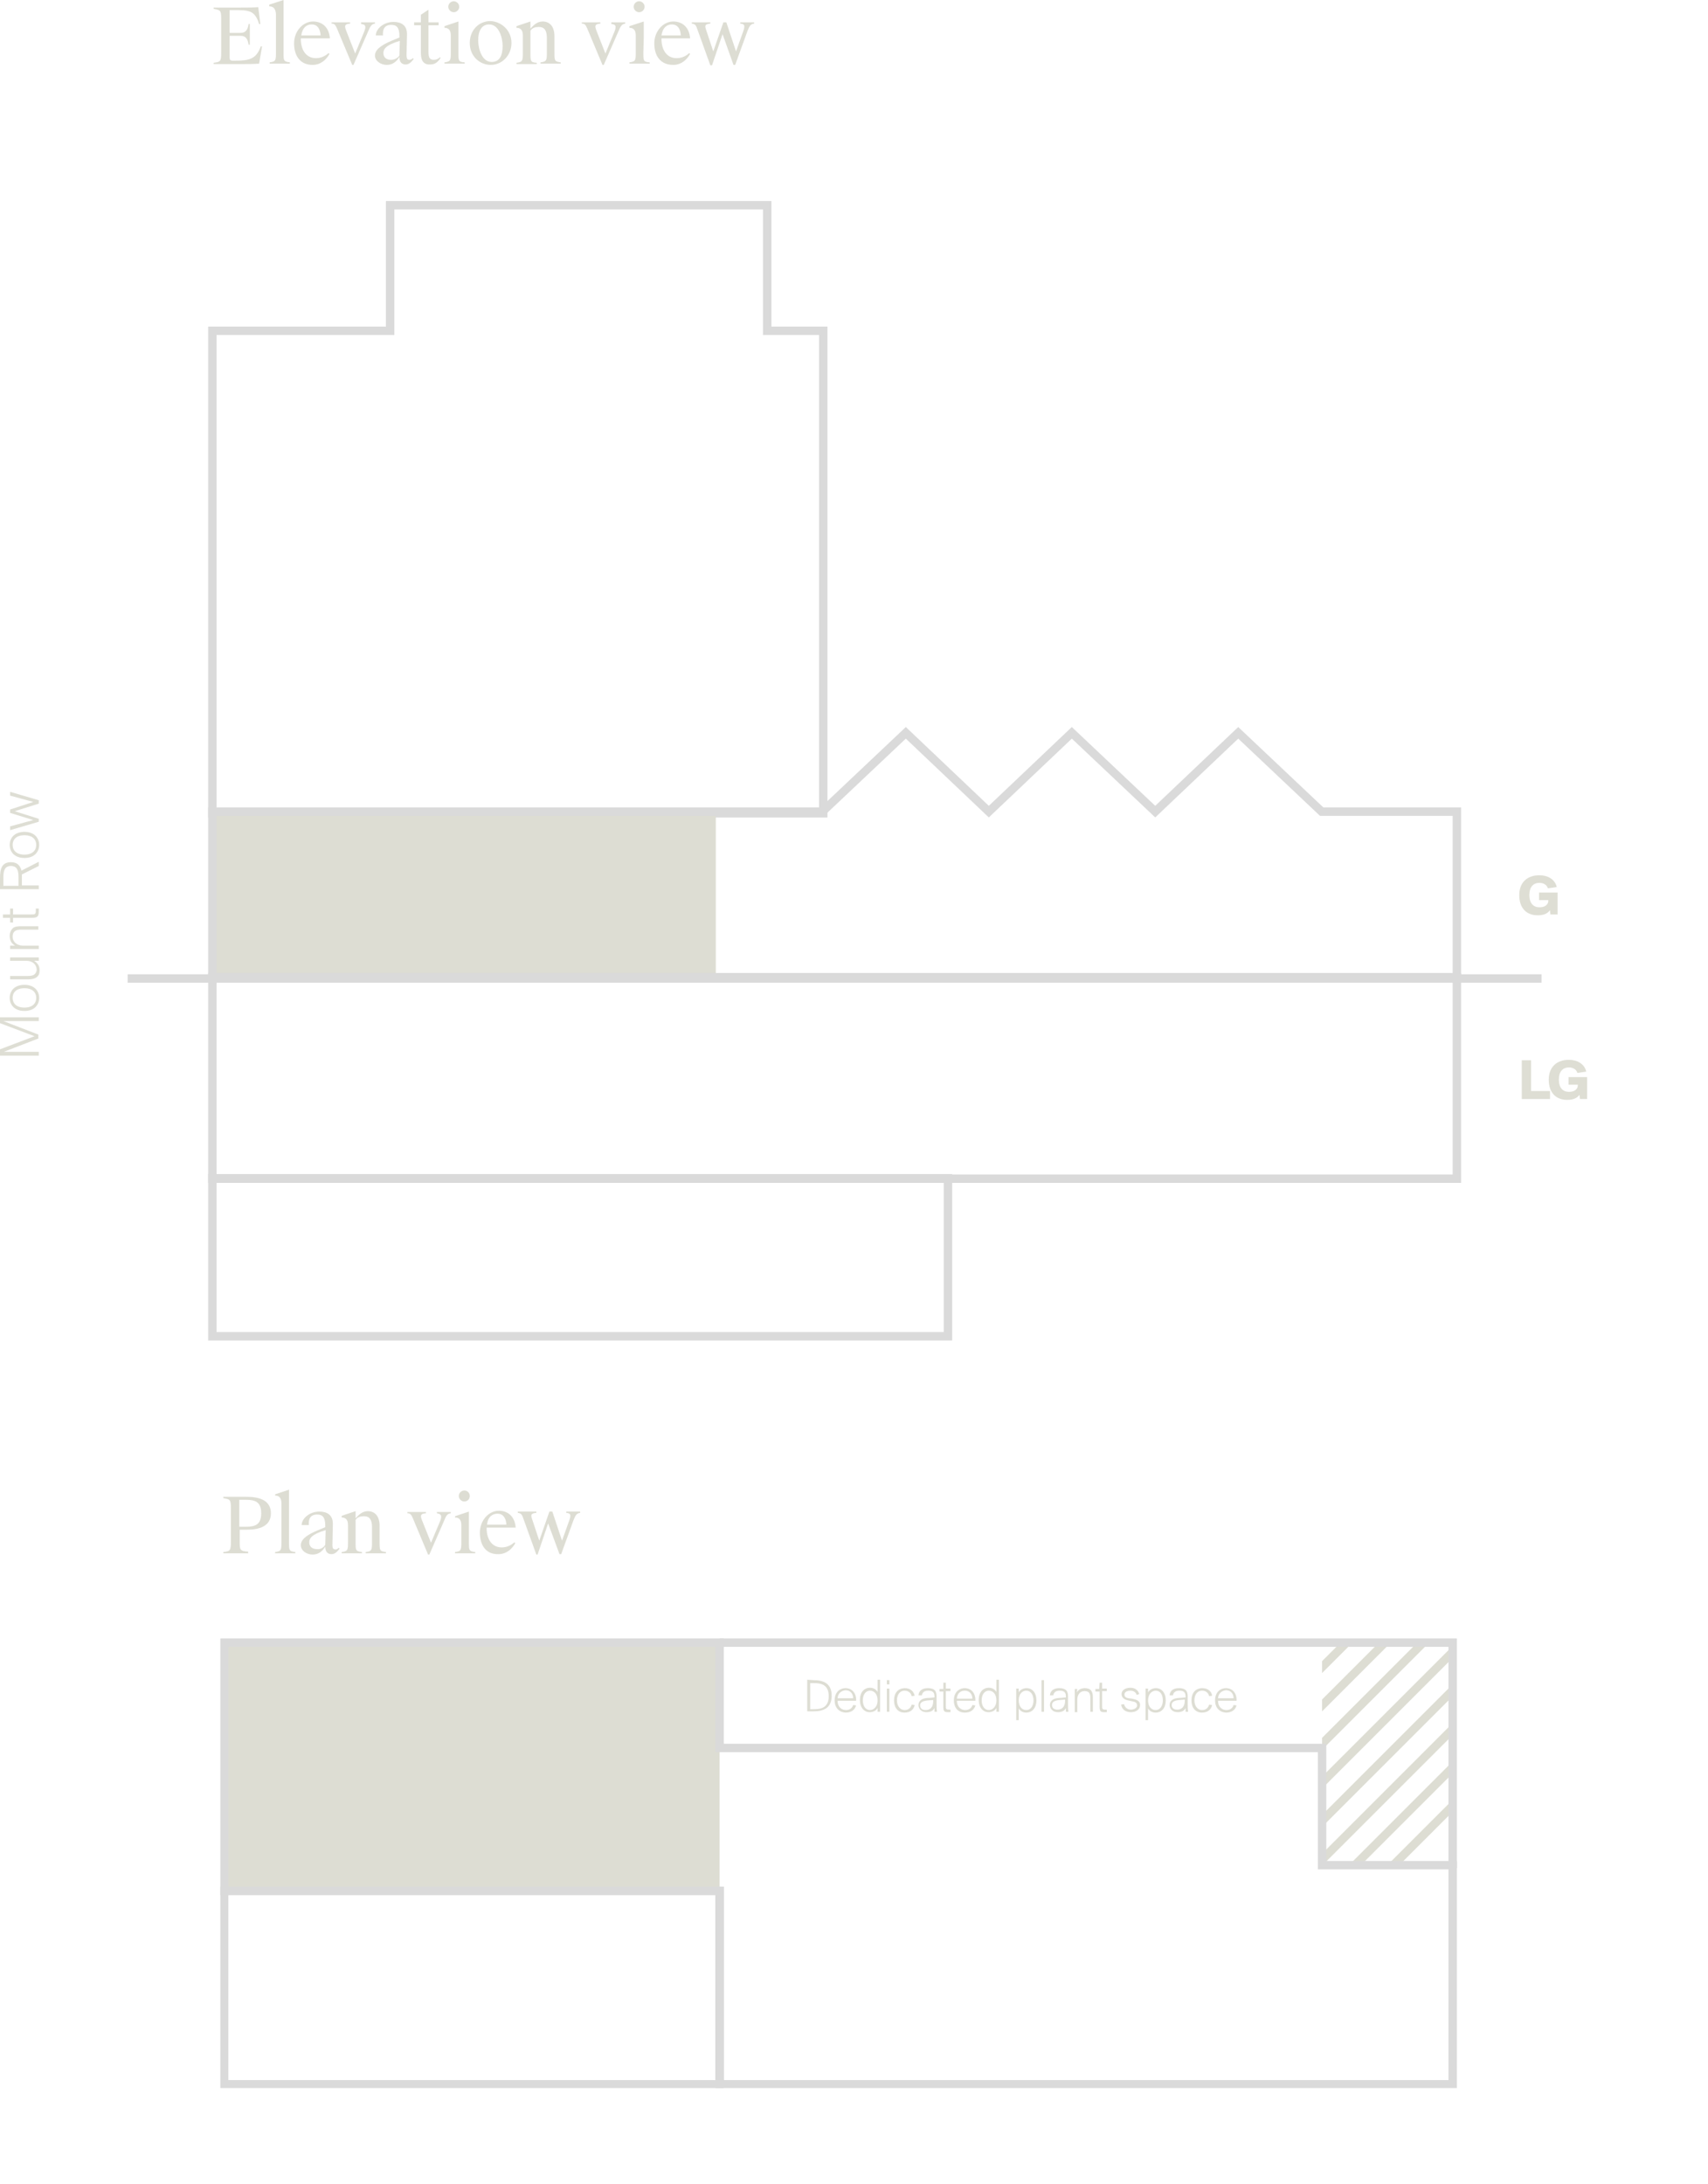 <?xml version="1.0" encoding="utf-8"?>
<!-- Generator: Adobe Illustrator 26.3.1, SVG Export Plug-In . SVG Version: 6.00 Build 0)  -->
<svg version="1.1" id="b" xmlns="http://www.w3.org/2000/svg" xmlns:xlink="http://www.w3.org/1999/xlink" x="0px" y="0px"
	 viewBox="0 0 405.4 518.2" style="enable-background:new 0 0 405.4 518.2;" xml:space="preserve">
<style type="text/css">
	.st0{fill:#DDDDD3;}
	.st1{fill:#DEDED4;}
	.st2{fill:none;stroke:#DADADA;stroke-width:2;stroke-miterlimit:10;}
	.st3{clip-path:url(#SVGID_00000103981771057192060210000016463289099300018623_);}
	.st4{clip-path:url(#SVGID_00000101090226897113255130000004604061946457697470_);}
	.st5{clip-path:url(#SVGID_00000018215406176284662790000014096817658815757453_);}
	.st6{fill:none;stroke:#DDDDD3;stroke-width:2;}
	.st7{clip-path:url(#SVGID_00000018217392459331809660000004771457722279819159_);}
	.st8{clip-path:url(#SVGID_00000116237609489796835020000012374750891565164712_);}
	.st9{clip-path:url(#SVGID_00000098222407991534184740000005897670186627339933_);}
	.st10{clip-path:url(#SVGID_00000022535006055524498800000007890777944069296517_);}
	.st11{clip-path:url(#SVGID_00000161601626207066834500000011140487069740326539_);}
</style>
<g id="c">
	<g>
		<path class="st0" d="M57.5,15.2h-6.8v-0.3c1.6-0.2,1.8-0.3,1.8-2.4v-8c0-2.1-0.2-2.1-1.8-2.4V1.8h6.5c1.1,0,2.7,0,4.1-0.1l0.5,4
			h-0.3c-1-3.3-2.5-3.3-5.9-3.3h-1.1v5.4h2.6c1,0,1.7-0.5,1.9-2.1h0.3v4.9h-0.3c-0.2-1.5-0.8-2.1-1.9-2.1h-2.6v5
			c0,0.7,0.1,0.9,0.8,0.9h0.3c3.5,0,5.2-0.3,6.3-3.4h0.3l-0.7,4.1C60.2,15.2,58.7,15.2,57.5,15.2L57.5,15.2z"/>
	</g>
	<g>
		<path class="st0" d="M63.9,1.5V1.1L67.3,0c0,1,0,2.1,0,4v8.5c0,1.9,0,2.1,1.5,2.3v0.3h-4.8v-0.3c1.4-0.2,1.5-0.4,1.5-2.3V3.3
			C65.4,2.1,64.9,1.5,63.9,1.5L63.9,1.5z"/>
	</g>
	<g>
		<path class="st0" d="M69.8,10.3c0-2.9,2.1-5.2,4.5-5.2c2.1,0,3.8,1.3,4,4h-6.9v0.1c0,2.6,1.2,4.6,3.6,4.6c1.3,0,2.3-0.6,3-1.2
			l0.2,0.2c-0.6,1.1-1.9,2.6-4,2.6C71.2,15.4,69.8,13.2,69.8,10.3L69.8,10.3z M71.5,8.4h4.6c-0.1-1.6-0.8-2.6-2.1-2.6
			C72.8,5.8,71.8,6.5,71.5,8.4z"/>
	</g>
	<g>
		<path class="st0" d="M83.6,15.4L80,6.8c-0.4-0.9-0.6-1.2-1.3-1.2V5.3h4.4v0.3c-1.4,0.1-1.3,0.6-1,1.5l2.2,5.6l1.9-4.6
			c0.8-1.8,0.7-2.3-0.5-2.4V5.3h3.3v0.3c-0.8,0.1-1.1,0.6-1.6,1.8l-3.5,8C84,15.4,83.6,15.4,83.6,15.4z"/>
	</g>
	<g>
		<path class="st0" d="M97.2,14.2c0.3,0,0.6-0.2,0.8-0.4l0.2,0.2c-0.5,0.6-1,1.3-1.9,1.3c-0.8,0-1.5-0.4-1.5-1.8
			c-0.6,1-1.5,1.9-3,1.9s-2.8-1-2.8-2.2c0-1.1,0.8-1.9,2.4-2.8c0.9-0.5,2-0.9,3.4-1.5l0-0.4c0-2-0.7-2.6-1.9-2.6
			c-1.7,0-2.1,1.1-2,2.5h-1.7c0-1.5,1.8-3.2,4.2-3.2c1.7,0,3.3,0.7,3.2,3.1L96.5,13C96.5,14,96.7,14.2,97.2,14.2L97.2,14.2z
			 M94.8,13.2l0.1-3.5c-3.4,1-3.9,2-3.9,2.9c0,1,0.7,1.6,1.8,1.6C93.5,14.2,94.3,13.9,94.8,13.2z"/>
		<path class="st0" d="M99.9,12.6V6h-1.6V5.3h1.6V3.5l1.8-1.2v3h2.4V6h-2.4v6.3c0,1.4,0.3,1.9,1.3,1.9c0.5,0,1-0.2,1.4-0.6l0.2,0.1
			c-0.5,0.8-1.2,1.6-2.4,1.6C100.8,15.4,99.9,14.7,99.9,12.6z"/>
	</g>
	<g>
		<path class="st0" d="M108.8,12.5c0,1.9,0,2.2,1.5,2.3v0.3h-4.8v-0.3c1.4-0.2,1.5-0.4,1.5-2.3V8.4c0-1.2-0.5-1.8-1.5-1.8V6.2
			l3.3-1.1c0,1,0,2.1,0,4L108.8,12.5L108.8,12.5z M106.4,1.6c0-0.7,0.6-1.3,1.3-1.3s1.3,0.6,1.3,1.3s-0.6,1.3-1.3,1.3
			S106.4,2.3,106.4,1.6z"/>
	</g>
	<g>
		<path class="st0" d="M121.4,10.2c0,2.9-2.2,5.2-4.9,5.2s-5-2.1-5-5.2s2.2-5.2,4.9-5.2C119,5.1,121.4,7.2,121.4,10.2L121.4,10.2z
			 M113.5,9.6c0,1.8,0.8,5.1,3.2,5.1c1.8,0,2.6-1.4,2.6-3.8c0-1.8-0.8-5.1-3.2-5.1C114.4,5.8,113.5,7.2,113.5,9.6z"/>
		<path class="st0" d="M122.6,6.2l3.3-1.1l0,1.7c0.7-0.8,1.6-1.7,2.9-1.7c1.6,0,2.8,1.1,2.8,3.5v3.9c0,1.9,0,2.1,1.5,2.3v0.3h-4.8
			v-0.3c1.4-0.2,1.5-0.4,1.5-2.3V9c0-1.8-0.6-2.6-1.9-2.6c-0.8,0-1.6,0.2-2,0.9v5.3c0,1.9,0,2.2,1.5,2.3v0.3h-4.8v-0.3
			c1.4-0.2,1.5-0.4,1.5-2.3V8.4c0-1.2-0.5-1.8-1.5-1.8L122.6,6.2L122.6,6.2L122.6,6.2z"/>
		<path class="st0" d="M143,15.4l-3.6-8.6c-0.4-0.9-0.6-1.2-1.3-1.2V5.3h4.4v0.3c-1.4,0.1-1.3,0.6-1,1.5l2.2,5.6l1.9-4.6
			c0.8-1.8,0.7-2.3-0.5-2.4V5.3h3.3v0.3c-0.8,0.1-1.1,0.6-1.6,1.8l-3.5,8H143L143,15.4z"/>
	</g>
	<g>
		<path class="st0" d="M152.7,12.5c0,1.9,0,2.2,1.5,2.3v0.3h-4.8v-0.3c1.4-0.2,1.5-0.4,1.5-2.3V8.4c0-1.2-0.5-1.8-1.5-1.8V6.2
			l3.4-1.1c0,1,0,2.1,0,4L152.7,12.5L152.7,12.5z M150.4,1.6c0-0.7,0.6-1.3,1.3-1.3s1.3,0.6,1.3,1.3s-0.6,1.3-1.3,1.3
			S150.4,2.3,150.4,1.6z"/>
	</g>
	<g>
		<path class="st0" d="M155.3,10.3c0-2.9,2.1-5.2,4.5-5.2c2.1,0,3.8,1.3,4,4H157v0.1c0,2.6,1.2,4.6,3.6,4.6c1.4,0,2.3-0.6,3-1.2
			l0.2,0.2c-0.6,1.1-1.9,2.6-4,2.6C156.7,15.4,155.3,13.2,155.3,10.3L155.3,10.3z M157,8.4h4.6c-0.1-1.6-0.8-2.6-2.1-2.6
			C158.3,5.8,157.3,6.5,157,8.4L157,8.4z"/>
	</g>
	<g>
		<path class="st0" d="M171.5,8.1l-2.5,7.4h-0.4l-3.1-8.6c-0.3-0.9-0.5-1.2-1.3-1.3V5.3h4.4v0.3c-1.4,0.1-1.3,0.6-1,1.5l1.7,5.1
			l2.4-6.9h0.7l2.3,6.9l1.5-4.2c0.7-1.8,0.7-2.3-0.5-2.4V5.3h3.3v0.3c-0.8,0.1-1.1,0.5-1.6,1.8l-2.9,8h-0.4L171.5,8.1L171.5,8.1z"/>
	</g>
	<g>
		<path class="st0" d="M53,368.3c1.6-0.2,1.8-0.3,1.8-2.4v-8c0-2.1-0.2-2.1-1.8-2.4v-0.3h2c1.4,0,2.8,0,3.6,0c3.1,0,5.7,0.9,5.7,3.9
			s-2.6,3.9-5.7,3.9h-1.7v2.9c0,1.8,0,2.2,2,2.3v0.4H53L53,368.3L53,368.3L53,368.3z M58.4,355.9h-1.6v6.4h1.6
			c2.3,0,3.6-0.6,3.6-3.2C62,356.5,60.7,355.9,58.4,355.9z"/>
		<path class="st0" d="M65.3,354.9v-0.3l3.3-1.1c0,1,0,2.1,0,4v8.5c0,1.9,0,2.1,1.5,2.3v0.3h-4.8v-0.3c1.4-0.2,1.5-0.4,1.5-2.3v-9.2
			C66.8,355.5,66.3,354.9,65.3,354.9L65.3,354.9z"/>
		<path class="st0" d="M79.6,367.7c0.3,0,0.6-0.2,0.8-0.4l0.2,0.2c-0.5,0.6-1,1.3-1.9,1.3c-0.8,0-1.5-0.4-1.5-1.8
			c-0.6,1-1.5,1.9-3,1.9s-2.8-1-2.8-2.2c0-1.1,0.8-1.9,2.4-2.8c0.9-0.5,2-0.9,3.4-1.5l0-0.4c0-2-0.7-2.6-1.9-2.6
			c-1.7,0-2.1,1.1-2,2.5h-1.7c0-1.5,1.8-3.2,4.2-3.2c1.7,0,3.3,0.7,3.2,3.1l-0.1,4.8C78.9,367.5,79.1,367.6,79.6,367.7L79.6,367.7z
			 M77.2,366.6l0.1-3.5c-3.4,1-3.9,2-3.9,2.9c0,1,0.7,1.6,1.8,1.6C75.9,367.7,76.7,367.4,77.2,366.6z"/>
		<path class="st0" d="M81.1,359.7l3.3-1.1l0,1.7c0.7-0.8,1.6-1.7,2.9-1.7c1.6,0,2.8,1.1,2.8,3.5v3.9c0,1.9,0,2.1,1.5,2.3v0.3h-4.8
			v-0.3c1.4-0.2,1.5-0.4,1.5-2.3v-3.6c0-1.8-0.6-2.6-1.9-2.6c-0.8,0-1.6,0.2-2,0.9v5.3c0,1.9,0,2.1,1.5,2.3v0.3h-4.8v-0.3
			c1.4-0.2,1.5-0.4,1.5-2.3v-4.1c0-1.2-0.5-1.8-1.5-1.8L81.1,359.7L81.1,359.7L81.1,359.7z"/>
		<path class="st0" d="M101.6,368.9l-3.6-8.6c-0.4-0.9-0.6-1.2-1.3-1.2v-0.3h4.4v0.3c-1.4,0.1-1.3,0.6-1,1.5l2.2,5.5l1.9-4.5
			c0.8-1.8,0.7-2.3-0.5-2.5v-0.3h3.3v0.3c-0.8,0.1-1.1,0.5-1.6,1.8l-3.5,8C102,368.9,101.6,368.9,101.6,368.9z"/>
	</g>
	<g>
		<path class="st0" d="M111.3,366c0,1.9,0,2.1,1.5,2.3v0.3H108v-0.3c1.4-0.2,1.5-0.4,1.5-2.3v-4.1c0-1.2-0.5-1.8-1.5-1.8v-0.3
			l3.3-1.1c0,1,0,2.1,0,4L111.3,366L111.3,366z M108.9,355c0-0.7,0.6-1.3,1.3-1.3s1.3,0.5,1.3,1.3s-0.6,1.3-1.3,1.3
			S108.9,355.7,108.9,355z"/>
	</g>
	<g>
		<path class="st0" d="M113.9,363.7c0-2.9,2.1-5.2,4.5-5.2c2.1,0,3.8,1.3,4,4h-6.9v0.1c0,2.6,1.2,4.6,3.6,4.6c1.3,0,2.3-0.6,3-1.2
			l0.2,0.2c-0.6,1.1-1.9,2.6-4,2.6C115.3,368.9,113.9,366.6,113.9,363.7L113.9,363.7z M115.6,361.8h4.6c-0.1-1.6-0.8-2.6-2.1-2.6
			C116.9,359.2,115.8,359.9,115.6,361.8z"/>
	</g>
	<g>
		<path class="st0" d="M130.1,361.5l-2.5,7.4h-0.3l-3.1-8.6c-0.3-0.9-0.5-1.2-1.3-1.3v-0.3h4.4v0.3c-1.4,0.1-1.3,0.6-1,1.5l1.7,5.1
			l2.4-6.9h0.7l2.3,6.9l1.5-4.2c0.7-1.8,0.7-2.3-0.5-2.4v-0.3h3.3v0.3c-0.8,0.1-1.1,0.5-1.6,1.8l-2.9,8h-0.4L130.1,361.5
			L130.1,361.5z"/>
	</g>
	<g>
		<path class="st1" d="M9.2,246.4l-8.3,3.2h8.3v0.9H0V249l8.2-3.1L0,242.8v-1.4h9.2v0.9H0.8l8.3,3.2V246.4L9.2,246.4z"/>
		<path class="st1" d="M2.3,236.8c0-1.6,1.1-3.1,3.5-3.1s3.5,1.5,3.5,3.1s-1.1,3.1-3.5,3.1S2.3,238.4,2.3,236.8z M8.6,236.8
			c0-1.3-0.9-2.3-2.8-2.3s-2.8,1-2.8,2.3s0.9,2.3,2.8,2.3C7.7,239.1,8.6,238.1,8.6,236.8z"/>
		<path class="st1" d="M8.1,228c0.6,0.4,1.3,1,1.3,2.2c0,0.8-0.2,1.3-0.6,1.6c-0.4,0.4-1.1,0.6-2.1,0.6H2.4v-0.8h4.1
			c0.8,0,1.4-0.1,1.7-0.4c0.3-0.3,0.5-0.6,0.5-1.1c0-1.2-1-2.1-2.4-2.1H2.4v-0.8h6.8v0.8C9.2,228,8.1,228,8.1,228z"/>
		<path class="st1" d="M3.6,224.4c-0.7-0.4-1.3-1-1.3-2.3c0-0.8,0.3-1.4,0.7-1.8c0.4-0.4,1.1-0.5,1.9-0.5h4.2v0.8h-4
			c-0.8,0-1.3,0.1-1.6,0.4c-0.4,0.3-0.5,0.8-0.5,1.3c0,1.2,1,2.1,2.5,2.1h3.7v0.8H2.4v-0.8L3.6,224.4L3.6,224.4z"/>
		<path class="st1" d="M0.7,217.8V217h1.7v-1.4h0.7v1.4h4.3c0.9,0,1.1,0,1.1-1v-0.4h0.7v0.7c0,1.2-0.3,1.5-1.7,1.5H3.1v1.1H2.4v-1.1
			L0.7,217.8L0.7,217.8z"/>
	</g>
	<g>
		<path class="st1" d="M5.2,207.5c0,0.3,0,0.6,0,0.9v1.7h4v0.9H0v-2.6c0-2.2,0.4-3.8,2.6-3.8c1.5,0,2.2,0.8,2.5,2l4.1-2.1v1
			L5.2,207.5L5.2,207.5z M0.8,210.2h3.6v-1.9c0-1.5-0.2-2.8-1.8-2.8s-1.8,1.3-1.8,2.8V210.2z"/>
	</g>
	<g>
		<path class="st1" d="M2.3,200.5c0-1.6,1.1-3.1,3.5-3.1s3.5,1.5,3.5,3.1s-1.1,3.1-3.5,3.1S2.3,202.1,2.3,200.5z M8.6,200.5
			c0-1.3-0.9-2.3-2.8-2.3s-2.8,1-2.8,2.3s0.9,2.3,2.8,2.3S8.6,201.8,8.6,200.5z"/>
	</g>
	<g>
		<path class="st1" d="M2.4,192.9v-0.8l5.5-1.8l-5.5-1.5v-0.9l6.8,2v0.8l-5.7,1.8l5.7,1.8v0.7l-6.8,2v-0.9l5.5-1.5L2.4,192.9
			L2.4,192.9z"/>
	</g>
	<g>
		<path class="st1" d="M369.5,210.5l-2.1,0.3c-0.2-0.7-0.9-1.3-2-1.3c-1.4,0-2.4,0.9-2.4,2.9s1,2.9,2.4,2.9c1,0,2.1-0.4,2.1-1.6
			v-0.1h-2.2v-1.8h4.4v5.2h-1.7l-0.1-1c-0.6,0.8-1.5,1.2-2.9,1.2c-2.8,0-4.4-1.8-4.4-4.8s1.9-4.7,4.8-4.7
			C367.4,207.7,369.1,208.7,369.5,210.5L369.5,210.5z"/>
	</g>
	<g>
		<path class="st1" d="M363.4,258.9h4.5v1.9h-6.7v-9.2h2.2V258.9L363.4,258.9z"/>
	</g>
	<g>
		<path class="st1" d="M376.5,254.3l-2.1,0.3c-0.2-0.7-0.9-1.3-2-1.3c-1.4,0-2.4,0.9-2.4,2.9c0,2,1,2.9,2.4,2.9c1,0,2.1-0.4,2.1-1.6
			v-0.1h-2.2v-1.8h4.4v5.2H375l-0.1-1c-0.6,0.8-1.5,1.2-2.9,1.2c-2.8,0-4.4-1.8-4.4-4.8s1.9-4.7,4.8-4.7
			C374.4,251.5,376.1,252.5,376.5,254.3L376.5,254.3z"/>
	</g>
	<g>
		<polygon class="st2" points="182.1,78.5 182.1,48.7 92.6,48.7 92.6,78.5 50.4,78.5 50.4,193 195.4,193 195.4,78.5 		"/>
		<rect x="50.6" y="192.8" class="st0" width="119.3" height="39.2"/>
		<polygon class="st2" points="313.7,192.6 345.8,192.6 345.8,231.9 50.4,231.9 50.4,192.6 195.2,192.6 215,173.9 234.7,192.6 
			254.4,173.9 274.2,192.6 293.9,173.9 		"/>
		<rect x="50.4" y="279.6" class="st2" width="174.6" height="37.5"/>
		<rect x="50.4" y="231.9" class="st2" width="295.4" height="47.8"/>
		<line class="st2" x1="30.3" y1="232.2" x2="365.9" y2="232.2"/>
	</g>
	<g>
		<g>
			<defs>
				<rect id="SVGID_1_" x="52.3" y="384.2" width="293.5" height="111.3"/>
			</defs>
			<clipPath id="SVGID_00000068637675883215786960000011000100516255733660_">
				<use xlink:href="#SVGID_1_"  style="overflow:visible;"/>
			</clipPath>
			<g style="clip-path:url(#SVGID_00000068637675883215786960000011000100516255733660_);">
				<path class="st0" d="M193.1,398.7c2.4,0,4.3,0.8,4.3,3.7c0,2.9-1.9,3.7-4.3,3.7h-1.5v-7.5L193.1,398.7L193.1,398.7z
					 M193.1,399.4h-0.8v6.2h0.8c1.7,0,3.6-0.3,3.6-3.1S194.8,399.4,193.1,399.4z M198.1,403.5c0-1.8,1.1-2.9,2.6-2.9
					c1.6,0,2.6,1.3,2.5,3h-4.4c0,1.3,0.8,2.2,2,2.2c0.9,0,1.5-0.5,1.7-1.2l0.7,0.1c-0.3,1.1-1.2,1.7-2.5,1.7
					C199.1,406.3,198.1,405.2,198.1,403.5L198.1,403.5z M198.8,403h3.7c0-1-0.6-1.9-1.8-1.9C199.7,401.2,198.9,401.8,198.8,403z
					 M208.9,406.2h-0.6v-0.9c-0.4,0.7-1.1,1-1.9,1c-1.3,0-2.3-1.1-2.3-2.9c0-1.8,1-2.9,2.4-2.9c0.7,0,1.4,0.3,1.8,1v-2.9h0.6
					L208.9,406.2L208.9,406.2L208.9,406.2z M208.3,403.5c0-1.6-0.9-2.3-1.8-2.3c-1,0-1.7,0.9-1.7,2.3s0.7,2.3,1.7,2.3
					C207.3,405.8,208.3,405.1,208.3,403.5z M211.1,398.7v1h-0.6v-1H211.1z M211.1,400.7v5.5h-0.6v-5.5L211.1,400.7L211.1,400.7z
					 M217.1,402.4l-0.7,0.1c-0.2-0.8-0.8-1.3-1.7-1.3c-1,0-1.8,0.8-1.8,2.3s0.9,2.3,1.8,2.3c1,0,1.5-0.6,1.7-1.3l0.7,0.1
					c-0.2,1.1-1.1,1.8-2.4,1.8c-1.6,0-2.5-1.2-2.5-2.9s0.9-2.9,2.6-2.9C216.1,400.6,216.9,401.4,217.1,402.4L217.1,402.4z
					 M218,402.3c0.1-1.1,0.9-1.7,2.2-1.7c1.3,0,2.1,0.4,2.1,1.9c0,1,0,1.5,0,1.9c0,0.6,0,1.2,0.1,1.8h-0.6l0-0.9
					c-0.3,0.6-0.8,1-1.9,1c-1.2,0-1.9-0.8-1.9-1.7c0-0.5,0.2-0.9,0.6-1.2c0.5-0.4,1.4-0.5,2.1-0.5l1.1-0.1v-0.3
					c0-1.1-0.7-1.3-1.5-1.3c-1,0-1.4,0.5-1.5,1.1L218,402.3L218,402.3z M221.6,403.4l-1.2,0.1c-1.3,0.1-2,0.4-2,1.2
					c0,0.7,0.5,1.1,1.3,1.1c1,0,1.8-0.6,1.8-2.1V403.4L221.6,403.4z M223.9,399.3h0.6v1.4h1.1v0.6h-1.1v3.5c0,0.7,0,0.9,0.8,0.9h0.3
					v0.6h-0.5c-1,0-1.2-0.2-1.2-1.3v-3.6H223v-0.6h0.9L223.9,399.3L223.9,399.3L223.9,399.3z M226.4,403.5c0-1.8,1.1-2.9,2.6-2.9
					c1.6,0,2.6,1.3,2.5,3h-4.4c0,1.3,0.8,2.2,2,2.2c0.9,0,1.5-0.5,1.7-1.2l0.7,0.1c-0.3,1.1-1.2,1.7-2.5,1.7
					C227.3,406.4,226.4,405.2,226.4,403.5L226.4,403.5z M227.1,403.1h3.7c0-1-0.6-1.9-1.8-1.9C228,401.2,227.2,401.8,227.1,403.1
					L227.1,403.1z M237.1,406.2h-0.6v-0.9c-0.4,0.7-1.1,1-1.9,1c-1.3,0-2.3-1.1-2.3-2.9c0-1.8,1-2.9,2.4-2.9c0.7,0,1.4,0.3,1.8,1
					v-2.9h0.6L237.1,406.2L237.1,406.2L237.1,406.2z M236.5,403.5c0-1.6-0.9-2.3-1.8-2.3c-1,0-1.7,0.9-1.7,2.3
					c0,1.4,0.7,2.3,1.7,2.3C235.5,405.8,236.5,405.1,236.5,403.5z M241.8,408.2h-0.6v-7.5h0.6v0.9c0.4-0.7,1.1-1,1.9-1
					c1.3,0,2.3,1.1,2.3,2.9c0,1.8-1,2.9-2.4,2.9c-0.7,0-1.4-0.3-1.8-1L241.8,408.2L241.8,408.2L241.8,408.2z M241.8,403.5
					c0,1.6,0.9,2.3,1.8,2.3c1,0,1.7-0.9,1.7-2.3s-0.7-2.3-1.7-2.3C242.7,401.2,241.8,401.9,241.8,403.5z M247.8,406.2h-0.6v-7.5h0.6
					V406.2z M249.2,402.3c0.1-1.1,0.9-1.7,2.2-1.7c1.3,0,2.1,0.4,2.1,1.9c0,1,0,1.5,0,1.9c0,0.6,0,1.2,0.1,1.8h-0.6l0-0.9
					c-0.3,0.6-0.8,1-1.9,1c-1.2,0-1.9-0.8-1.9-1.7c0-0.5,0.2-0.9,0.6-1.2c0.5-0.4,1.4-0.5,2.1-0.5l1.1-0.1v-0.3
					c0-1.1-0.7-1.3-1.5-1.3c-1,0-1.4,0.5-1.5,1.1L249.2,402.3L249.2,402.3z M252.9,403.3l-1.2,0.1c-1.3,0.1-2,0.4-2,1.2
					c0,0.7,0.5,1.1,1.3,1.1c1,0,1.8-0.6,1.8-2.1V403.3L252.9,403.3z M255.6,401.6c0.3-0.5,0.8-1,1.9-1c0.7,0,1.2,0.2,1.5,0.6
					c0.3,0.4,0.4,0.9,0.4,1.6v3.4h-0.6V403c0-0.6-0.1-1.1-0.3-1.3c-0.2-0.3-0.6-0.4-1.1-0.4c-1,0-1.7,0.8-1.7,2v3h-0.6v-5.5h0.6
					L255.6,401.6L255.6,401.6L255.6,401.6z M261,399.3h0.6v1.4h1.1v0.6h-1.1v3.5c0,0.7,0,0.9,0.8,0.9h0.3v0.6h-0.5
					c-1,0-1.2-0.2-1.2-1.3v-3.6H260v-0.6h0.9L261,399.3L261,399.3L261,399.3z M269.8,402.2c-0.2-0.6-0.7-1-1.5-1
					c-0.6,0-1.4,0.2-1.4,0.9c0,0.6,0.4,0.8,1,0.9l0.8,0.1c0.9,0.2,1.9,0.4,1.9,1.5s-1,1.7-2.2,1.7c-1.2,0-2.1-0.6-2.3-1.8l0.7-0.1
					c0.2,0.8,0.8,1.3,1.6,1.3c0.6,0,1.5-0.3,1.5-1c0-0.7-0.6-0.9-1.3-1l-0.9-0.2c-0.8-0.2-1.5-0.6-1.5-1.5s0.9-1.5,2.1-1.5
					c1.2,0,1.9,0.7,2.1,1.5L269.8,402.2L269.8,402.2z M272.5,405.4c0.4,0.7,1.1,1,1.8,1c1.4,0,2.4-1.1,2.4-2.9c0-1.8-1-2.9-2.3-2.9
					c-0.8,0-1.5,0.3-1.9,1v-0.9h-0.6v7.5h0.6V405.4L272.5,405.4L272.5,405.4z M276,403.5c0,1.4-0.7,2.3-1.7,2.3
					c-0.9,0-1.8-0.7-1.8-2.3s1-2.3,1.8-2.3C275.3,401.2,276,402,276,403.5z M277.6,402.3c0.1-1.1,0.9-1.7,2.2-1.7s2.1,0.4,2.1,1.9
					c0,1,0,1.5,0,1.9c0,0.6,0,1.2,0.1,1.8h-0.6l0-0.9c-0.3,0.6-0.8,1-1.9,1c-1.2,0-1.9-0.8-1.9-1.7c0-0.5,0.2-0.9,0.6-1.2
					c0.5-0.4,1.4-0.5,2.1-0.5l1.1-0.1v-0.3c0-1.1-0.7-1.3-1.5-1.3c-1,0-1.4,0.5-1.5,1.1L277.6,402.3L277.6,402.3z M281.3,403.3
					l-1.2,0.1c-1.3,0.1-2,0.4-2,1.2c0,0.7,0.5,1.1,1.3,1.1c1,0,1.8-0.6,1.8-2.1V403.3L281.3,403.3z M287.7,402.4l-0.7,0.1
					c-0.2-0.8-0.8-1.3-1.7-1.3c-1,0-1.8,0.8-1.8,2.3s0.9,2.3,1.8,2.3c1,0,1.5-0.6,1.7-1.3l0.7,0.1c-0.2,1.1-1.1,1.8-2.4,1.8
					c-1.6,0-2.5-1.2-2.5-2.9s0.9-2.9,2.6-2.9C286.7,400.6,287.6,401.4,287.7,402.4L287.7,402.4z M288.4,403.5c0-1.8,1.1-2.9,2.6-2.9
					c1.6,0,2.6,1.3,2.5,3h-4.4c0,1.3,0.8,2.2,2,2.2c0.9,0,1.5-0.5,1.7-1.2l0.7,0.1c-0.3,1.1-1.2,1.7-2.5,1.7
					C289.4,406.3,288.4,405.2,288.4,403.5L288.4,403.5z M289.1,403h3.7c0-1-0.6-1.9-1.8-1.9C290,401.2,289.2,401.8,289.1,403
					L289.1,403z"/>
			</g>
		</g>
		<g>
			<defs>
				<rect id="SVGID_00000150825303559364492230000004078503650329589665_" x="52.3" y="384.2" width="293.5" height="111.3"/>
			</defs>
			<clipPath id="SVGID_00000099661219916866737130000009549177651480458129_">
				<use xlink:href="#SVGID_00000150825303559364492230000004078503650329589665_"  style="overflow:visible;"/>
			</clipPath>
			<g style="clip-path:url(#SVGID_00000099661219916866737130000009549177651480458129_);">
				<g>
					<defs>
						<rect id="SVGID_00000040546141655842853210000007294102590163104945_" x="313.8" y="389.8" width="31" height="52.9"/>
					</defs>
					<clipPath id="SVGID_00000031207145995854150050000002964985330745121944_">
						<use xlink:href="#SVGID_00000040546141655842853210000007294102590163104945_"  style="overflow:visible;"/>
					</clipPath>
					<g style="clip-path:url(#SVGID_00000031207145995854150050000002964985330745121944_);">
						<path class="st6" d="M298.3,475l54.5-54.5 M298.3,465.9l54.5-54.5 M298.3,456.8l54.5-54.5 M298.3,447.6l54.5-54.5
							 M298.3,438.5l54.5-54.5 M298.3,429.3l54.5-54.5 M298.3,420.2l54.5-54.5 M298.3,411.1l54.5-54.5"/>
					</g>
				</g>
			</g>
		</g>
		<g>
			<defs>
				<rect id="SVGID_00000180333002658405677050000007198655176442991276_" x="52.3" y="384.2" width="293.5" height="111.3"/>
			</defs>
			<clipPath id="SVGID_00000069397493305899951150000014873866195726242491_">
				<use xlink:href="#SVGID_00000180333002658405677050000007198655176442991276_"  style="overflow:visible;"/>
			</clipPath>
			<g style="clip-path:url(#SVGID_00000069397493305899951150000014873866195726242491_);">
				<rect x="53.2" y="389.8" class="st0" width="117.6" height="59"/>
			</g>
		</g>
		<g>
			<defs>
				<rect id="SVGID_00000055681329963855326910000014311468433511901334_" x="52.3" y="384.2" width="293.5" height="111.3"/>
			</defs>
			<clipPath id="SVGID_00000118368178183432470430000012446992500659978114_">
				<use xlink:href="#SVGID_00000055681329963855326910000014311468433511901334_"  style="overflow:visible;"/>
			</clipPath>
			<g style="clip-path:url(#SVGID_00000118368178183432470430000012446992500659978114_);">
				<g>
					<g>
						<defs>
							<rect id="SVGID_00000143592625320166610340000005207972999140290957_" x="52.3" y="384.2" width="293.5" height="111.3"/>
						</defs>
						<clipPath id="SVGID_00000103954841754973106430000011436707019261512374_">
							<use xlink:href="#SVGID_00000143592625320166610340000005207972999140290957_"  style="overflow:visible;"/>
						</clipPath>
						<g style="clip-path:url(#SVGID_00000103954841754973106430000011436707019261512374_);">
							<polygon class="st2" points="313.8,414.8 313.8,442.6 344.8,442.6 344.8,494.6 170.8,494.6 170.8,448.7 53.2,448.7 
								53.2,389.8 170.8,389.8 170.8,414.8 							"/>
						</g>
					</g>
					<g>
						<defs>
							<rect id="SVGID_00000163030899959532233690000015475872525760480659_" x="52.3" y="384.2" width="293.5" height="111.3"/>
						</defs>
						<clipPath id="SVGID_00000057132670052532384360000001551934768935160998_">
							<use xlink:href="#SVGID_00000163030899959532233690000015475872525760480659_"  style="overflow:visible;"/>
						</clipPath>
						<g style="clip-path:url(#SVGID_00000057132670052532384360000001551934768935160998_);">
							<rect x="53.2" y="448.7" class="st2" width="117.6" height="45.9"/>
						</g>
					</g>
					<g>
						<defs>
							<rect id="SVGID_00000147209862973241266570000017977002328968549814_" x="52.3" y="384.2" width="293.5" height="111.3"/>
						</defs>
						<clipPath id="SVGID_00000141446906270673088820000003078341048685887121_">
							<use xlink:href="#SVGID_00000147209862973241266570000017977002328968549814_"  style="overflow:visible;"/>
						</clipPath>
						<g style="clip-path:url(#SVGID_00000141446906270673088820000003078341048685887121_);">
							<polyline class="st2" points="170.8,389.8 344.8,389.8 344.8,443.3 							"/>
						</g>
					</g>
				</g>
			</g>
		</g>
	</g>
</g>
</svg>
